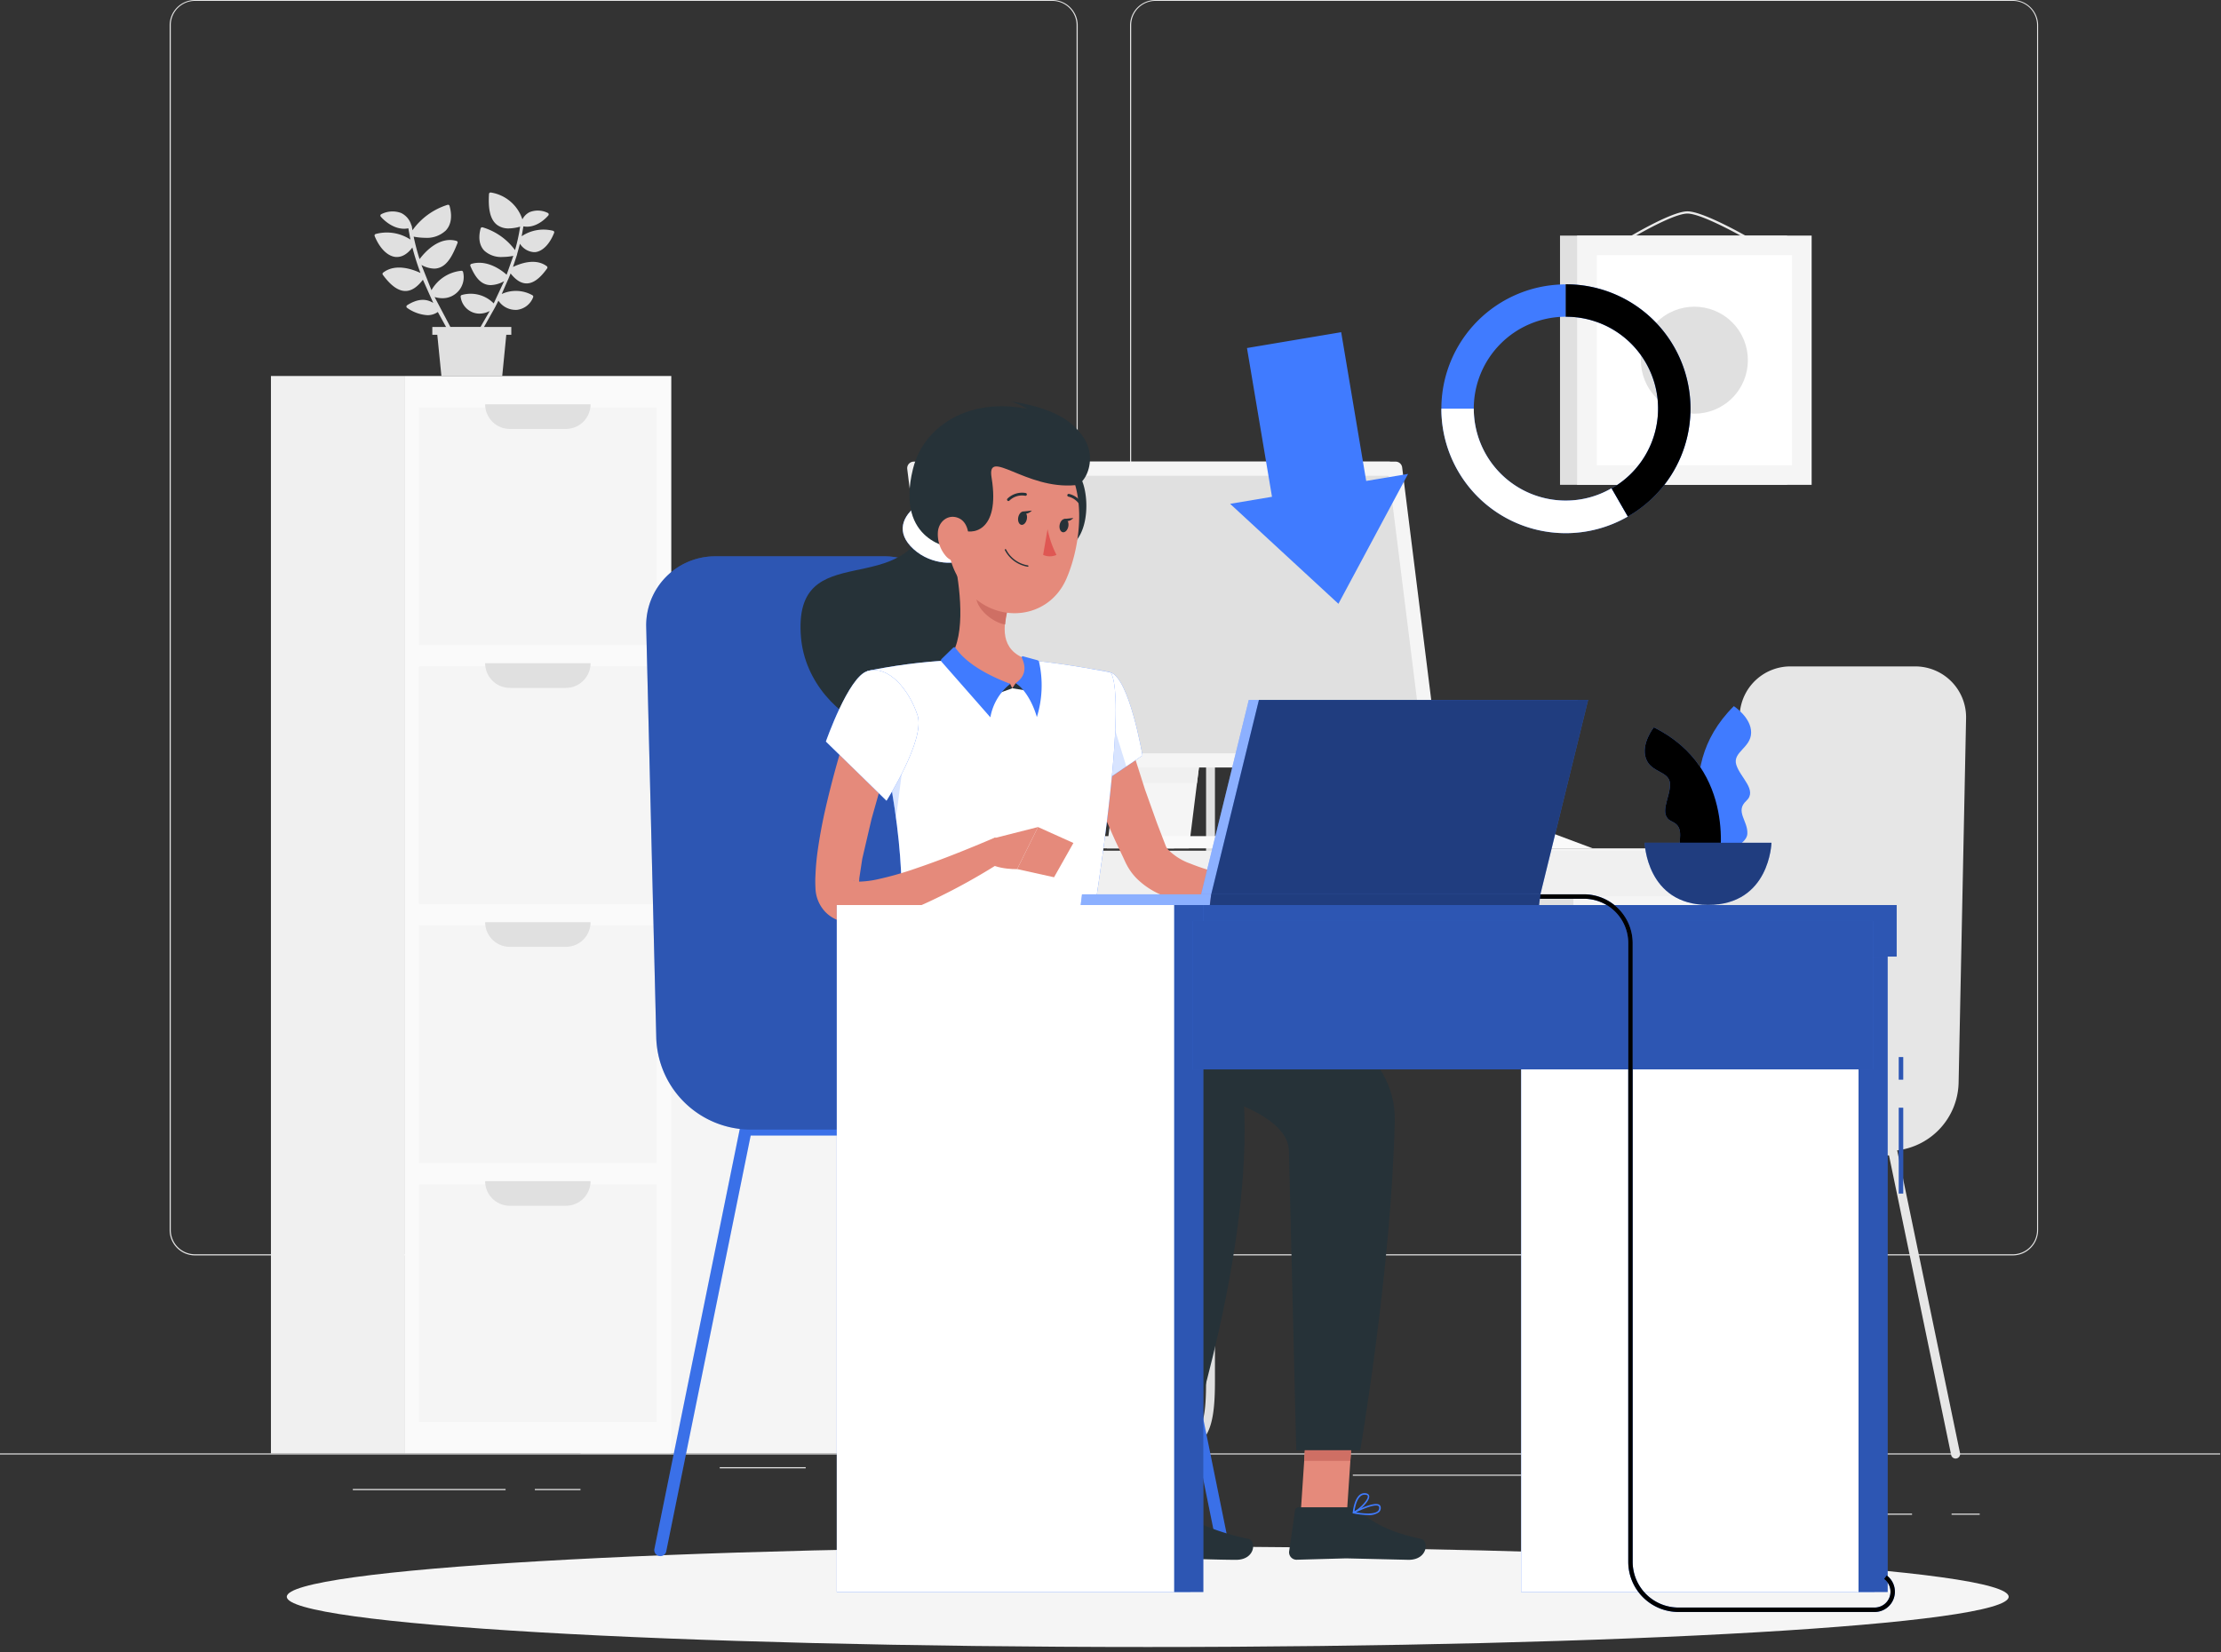 <svg xmlns="http://www.w3.org/2000/svg" xmlns:xlink="http://www.w3.org/1999/xlink" width="340" height="253" fill="none" xmlns:v="https://vecta.io/nano"><rect width="100%" height="100%" fill="#333333" stroke="none"/><style><![CDATA[.B{fill:#407bff}.C{fill:#000}.D{opacity:.3}.E{fill:#fff}.F{fill:#f5f5f5}.G{fill:#263238}.H{opacity:.5}.I{fill:#f0f0f0}.J{fill:#e58a7b}.K{fill:#e0e0e0}.L{fill:#fafafa}]]></style><path d="M339.87 222.547H0v.17h339.87v-.17zm-262.475 5.451H54.012v.17h23.383v-.17zm11.468 0h-6.988v.17h6.988v-.17zm34.476-3.337h-13.16v.17h13.16v-.17zm169.364 7.11h-29.358v.17h29.358v-.17zm10.359 0h-4.303v.17h4.303v-.17zm-32.288-5.969h-63.678v.17h63.678v-.17zM161.098 192.23H29.847a3.88 3.88 0 0 1-3.875-3.881V3.847A3.88 3.88 0 0 1 29.847 0h131.251c1.029 0 2.017.409 2.745 1.137a3.88 3.88 0 0 1 1.136 2.745V188.35a3.88 3.88 0 0 1-1.136 2.744c-.728.728-1.716 1.137-2.745 1.137zM29.847.136a3.71 3.71 0 0 0-3.705 3.711v184.502a3.71 3.71 0 0 0 3.705 3.711h131.251a3.71 3.71 0 0 0 3.711-3.711V3.847a3.71 3.71 0 0 0-1.089-2.622 3.72 3.72 0 0 0-2.622-1.089H29.847zM308.133 192.23H176.875a3.89 3.89 0 0 1-2.743-1.139c-.727-.727-1.137-1.713-1.138-2.742V3.847a3.89 3.89 0 0 1 1.15-2.721A3.89 3.89 0 0 1 176.875 0h131.258A3.88 3.88 0 0 1 312 3.847v184.502c0 1.027-.407 2.012-1.132 2.74a3.88 3.88 0 0 1-2.735 1.141zM176.875.136c-.984.002-1.927.393-2.622 1.089a3.72 3.72 0 0 0-1.089 2.622v184.502a3.71 3.71 0 0 0 3.711 3.711h131.258c.983-.001 1.926-.393 2.622-1.089s1.087-1.638 1.089-2.622V3.847c-.002-.984-.393-1.927-1.089-2.622a3.72 3.72 0 0 0-2.622-1.089H176.875z" fill="#e6e6e6"/><path d="M284.824 129.905h-47.629v92.642h47.629v-92.642z" class="F"/><path d="M284.824 129.905h-3.928v92.642h3.928v-92.642z" class="I"/><g class="K"><path d="M131.203 152.561h109.663v-20.012H131.203v20.012z"/><path d="M176.929 222.615h-47.017a.68.68 0 0 1-.481-.199c-.127-.128-.199-.301-.199-.481s.072-.353.199-.481a.68.68 0 0 1 .481-.199h47.017c6.798 0 7.702-1.985 7.702-9.856v-99.242a.68.68 0 0 1 .679-.68.68.68 0 0 1 .68.68v99.242c0 8.415-1.305 11.216-9.061 11.216z"/></g><path d="M135.418 137.212H283.75v-6.947H135.418v6.947z" class="I"/><path d="M136.492 129.905h-47.63v92.642h47.63v-92.642z" class="F"/><path d="M136.485 129.905h-3.929v92.642h3.929v-92.642z" class="I"/><path d="M102.763 222.547V57.574H61.89v164.973h40.873z" class="L"/><path d="M100.52 98.78V62.393H64.134V98.78h36.386z" class="F"/><path d="M74.269 61.904h16.137a3.77 3.77 0 0 1-3.773 3.773h-8.565c-.498.004-.991-.091-1.452-.279s-.88-.465-1.233-.816-.633-.768-.825-1.227a3.77 3.77 0 0 1-.29-1.45z" class="K"/><path d="M100.513 138.429v-36.387H64.126v36.387h36.387zm.007 39.649v-36.386H64.134v36.386h36.386zm0 39.656v-36.386H64.134v36.386h36.386z" class="F"/><path d="M74.269 101.56h16.137a3.78 3.78 0 0 1-1.107 2.665 3.77 3.77 0 0 1-2.666 1.107h-8.565a3.78 3.78 0 0 1-1.451-.281 3.77 3.77 0 0 1-1.232-.816 3.79 3.79 0 0 1-.825-1.226 3.78 3.78 0 0 1-.291-1.449zm0 39.649h16.137c0 1.001-.398 1.96-1.105 2.668a3.77 3.77 0 0 1-2.668 1.105h-8.565c-.498.003-.991-.092-1.452-.28s-.88-.465-1.233-.816a3.77 3.77 0 0 1-1.114-2.677zm0 39.649h16.137a3.77 3.77 0 0 1-1.105 2.668c-.707.707-1.667 1.105-2.668 1.105h-8.565c-.498.004-.991-.091-1.452-.279a3.78 3.78 0 0 1-2.058-2.044 3.77 3.77 0 0 1-.29-1.45z" class="K"/><path d="M61.89 222.547V57.574H41.477v164.973H61.89zm117.827-92.642h-10.271l2.494-19.998h10.278l-2.501 19.998z" class="I"/><path d="M181.993 129.905h-10.278l2.502-19.998h10.271l-2.495 19.998z" class="F"/><path d="M204.03 129.905h-7.429l-1.421-2.264h7.423l1.427 2.264z" class="I"/><path d="M243.836 129.905h-44.965l-1.42-2.264h40.322l6.063 2.264z" class="L"/><g class="I"><path d="M147.136 124.168h3.249c1.522 0 2.981.604 4.057 1.68s1.68 2.535 1.68 4.057h-14.736a5.74 5.74 0 0 1 .438-2.199c.289-.697.713-1.33 1.247-1.863a5.72 5.72 0 0 1 4.065-1.675zm36.101-4.262h-10.271l1.251-9.999h10.271l-1.251 9.999z"/><path d="M145.464 117.513h72.732a1.01 1.01 0 0 0 .416-.089 1.02 1.02 0 0 0 .341-.252 1 1 0 0 0 .207-.371 1.01 1.01 0 0 0 .036-.423l-5.601-44.808c-.03-.244-.148-.468-.333-.631s-.421-.252-.667-.252h-72.711c-.143 0-.284.03-.414.089a1 1 0 0 0-.34.25 1.01 1.01 0 0 0-.208.368c-.042.136-.055.28-.038.421l5.601 44.816a1.01 1.01 0 0 0 .325.624 1 1 0 0 0 .654.259z"/></g><path d="M146.565 117.513h72.685a1.01 1.01 0 0 0 .756-.341c.095-.107.166-.234.207-.371a1.01 1.01 0 0 0 .036-.423l-5.601-44.808a1.01 1.01 0 0 0-.999-.884h-72.685c-.142 0-.283.03-.413.089a1.01 1.01 0 0 0-.341.25c-.094.107-.165.232-.207.368s-.055.28-.038.421l5.601 44.816c.03.244.148.468.332.631s.422.252.667.252z" class="F"/><path d="M217.904 115.032l-5.241-41.94c-.01-.068-.044-.131-.097-.176s-.119-.069-.188-.069h-69.789c-.04-.001-.08.006-.117.022a.28.28 0 0 0-.096.069c-.027.03-.046.065-.058.104s-.014.079-.008.118l5.241 41.947c.008.068.041.13.093.175s.117.07.186.07h69.795a.29.29 0 0 0 .116-.027.3.3 0 0 0 .095-.071c.026-.03.046-.065.057-.104s.016-.078.011-.118z" class="K"/><path d="M191.34 129.905h-16.735v-.211c0-.441.175-.865.487-1.177s.736-.488 1.178-.488h13.404c.442 0 .866.175 1.178.488s.488.736.488 1.177v.211z" class="L"/><path d="M176.555 129.905h-11.351v-.211c0-.441.175-.865.487-1.177s.736-.488 1.178-.488h8.021a1.66 1.66 0 0 1 1.665 1.665v.211z" class="I"/><path d="M79.162 38.942v-.034l.435-1.584a2.76 2.76 0 0 0 2.134 1.285h.183c1.135-.109 2.223-1.21 2.909-2.943.013-.031.02-.065.02-.099a.25.25 0 0 0-.02-.099c-.033-.062-.089-.108-.156-.129-.815-.206-1.664-.239-2.492-.095s-1.616.461-2.314.931l.265-1.516a3.01 3.01 0 0 0 .544.054c1.849 0 3.208-1.652 3.276-1.733.024-.03.041-.065.048-.103s.007-.076-.003-.114-.028-.071-.054-.1-.057-.051-.093-.065a3.4 3.4 0 0 0-2.78-.109c-.475.242-.859.63-1.094 1.108-.346-1.064-.98-2.011-1.83-2.738a6.07 6.07 0 0 0-2.989-1.381c-.034-.008-.07-.008-.104 0s-.066.024-.093.047-.052.046-.069.077a.22.22 0 0 0-.027.1c-.095 1.679-.041 3.739 1.217 4.717a2.87 2.87 0 0 0 1.822.557c.585-.014 1.165-.105 1.727-.272a27.36 27.36 0 0 1-.782 3.596 9.52 9.52 0 0 0-4.969-3.494.25.25 0 0 0-.185.029c-.056.033-.096.086-.114.148-.381 1.448-.183 2.624.564 3.399.38.342.825.603 1.309.769a3.79 3.79 0 0 0 1.505.196 8.43 8.43 0 0 0 1.631-.17l-1.026 2.889c-.754-.68-2.977-2.366-5.397-1.659-.065.021-.119.068-.15.129-.013.031-.02.065-.02.099s.007.067.02.099c.68 1.604 1.407 2.495 2.345 2.8a2.43 2.43 0 0 0 .775.122 4.42 4.42 0 0 0 2.039-.598L75.58 46.46a4.93 4.93 0 0 0-2.259-1.315c-.857-.227-1.761-.219-2.614.024-.058.012-.11.044-.145.092a.24.24 0 0 0-.045.166 2.95 2.95 0 0 0 1.761 2.365 2.84 2.84 0 0 0 1.135.231 3.36 3.36 0 0 0 1.55-.401l-1.4 2.434h-4.622l-2.413-4.575a4.44 4.44 0 0 0 1.19.184 3.23 3.23 0 0 0 3.168-4.031.24.24 0 0 0-.1-.135c-.048-.031-.107-.044-.165-.035-.944.092-1.852.41-2.647.927a5.91 5.91 0 0 0-1.921 2.043l-1.536-3.861c.588.335 1.248.526 1.924.557a2.31 2.31 0 0 0 .788-.129c1.359-.449 2.141-2.087 2.807-3.786.015-.031.023-.064.023-.099s-.008-.068-.023-.099-.038-.059-.065-.081a.25.25 0 0 0-.092-.048c-2.719-.761-4.955 1.856-5.649 2.794a33.36 33.36 0 0 1-.904-3.446 9.52 9.52 0 0 0 1.733.177c.578.042 1.159-.035 1.707-.227a4.23 4.23 0 0 0 1.475-.888c.822-.87 1.02-2.175.578-3.766-.008-.031-.022-.061-.041-.086a.24.24 0 0 0-.072-.063c-.028-.016-.059-.026-.091-.03a.22.22 0 0 0-.095.009c-2.169.677-4.058 2.045-5.377 3.895l-.102-.619c-.007-.053-.031-.103-.068-.143a2.98 2.98 0 0 0-1.543-1.869 3.71 3.71 0 0 0-1.54-.244c-.525.029-1.038.167-1.505.407-.036.015-.068.039-.094.068s-.045.064-.056.102-.008.075.002.112.027.07.053.099c.068.088 1.563 1.856 3.575 1.856a3.54 3.54 0 0 0 .646-.068l.319 1.727a6.56 6.56 0 0 0-2.566-.998 6.57 6.57 0 0 0-2.75.142c-.067.021-.123.067-.156.129-.013.032-.02.067-.02.102s.007.07.02.102c.782 1.89 1.992 3.086 3.242 3.188h.17c.632 0 1.489-.292 2.359-1.455.343 1.322.756 2.624 1.237 3.902-1.176-.557-3.82-1.516-5.71-.054-.026.019-.048.043-.064.07s-.027.058-.032.09-.002.064.006.095.023.06.043.085c1.223 1.665 2.352 2.474 3.46 2.474.918 0 1.795-.578 2.671-1.72l1.584 3.548c-1.176-.727-2.468-.612-3.99.347-.035.021-.064.051-.085.087a.23.23 0 0 0-.031.117c0 .041.005.08.023.116s.045.066.079.088c.907.654 1.978 1.042 3.093 1.122a2.72 2.72 0 0 0 1.611-.489l1.258 2.291h-2.1v1.196h.761l.632 6.335h9.306l.625-6.335h.768v-1.196h-4.18l1.686-2.998a.23.23 0 0 0 .041-.081l.483-.945a3.14 3.14 0 0 0 2.515 1.407 2.4 2.4 0 0 0 .313 0 3.02 3.02 0 0 0 1.518-.621 3.01 3.01 0 0 0 .969-1.323c.02-.054.02-.113 0-.166s-.059-.098-.109-.126a5.16 5.16 0 0 0-4.704-.19l1.033-2.359a.2.2 0 0 0 .048-.109l.279-.68c.809 1.02 1.611 1.523 2.447 1.523 1.013 0 2.039-.748 3.14-2.291.038-.052.055-.116.046-.18s-.042-.121-.093-.16c-1.733-1.298-4.078-.408-5.18.109l.619-1.862.02-.068zm194.413-2.868h-34.762v38.167h34.762V36.074z" class="K"/><path d="M269.286 37.637c-.029.007-.06.007-.089 0-.081-.054-8.293-4.935-10.876-4.935s-10.434 4.881-10.515 4.928a.17.17 0 0 1-.062.025c-.021.004-.044.003-.065-.002s-.043-.015-.06-.028a.16.16 0 0 1-.044-.049.17.17 0 0 1 .054-.231c.326-.204 7.987-4.983 10.692-4.983s10.74 4.758 11.08 4.983c.019.011.036.026.049.044s.023.038.028.06.006.044.002.066-.012.043-.025.061c-.019.026-.045.045-.075.056s-.063.013-.094.005z" fill="#ebebeb"/><path d="M277.334 36.074H241.43v38.167h35.904V36.074z" class="F"/><path d="M274.329 71.23V39.078h-29.888V71.23h29.888z" class="E"/><path d="M265.174 60.946c3.199-3.199 3.199-8.385 0-11.584s-8.385-3.199-11.584 0-3.199 8.385 0 11.584 8.385 3.199 11.584 0z" class="K"/><g fill="#e6e6e6"><path d="M258.688 176.222h30.466c2.796.003 5.481-1.092 7.477-3.048a10.67 10.67 0 0 0 3.202-7.413l1.142-55.779a7.78 7.78 0 0 0-.547-3.027c-.382-.962-.952-1.839-1.677-2.578a7.76 7.76 0 0 0-2.544-1.727 7.79 7.79 0 0 0-3.015-.608h-19.101c-1.911 0-3.755.703-5.18 1.976a7.77 7.77 0 0 0-2.548 4.924l-7.675 67.28z"/><path d="M275.315 176.222h-32.464a1.52 1.52 0 0 1-1.523-1.522v-.143c0-1.107.44-2.168 1.222-2.951s1.845-1.223 2.952-1.223h29.813v5.839z"/><path d="M272.752 223.308a.68.68 0 0 1-.679-.537l-9.517-45.869h-16.585l-9.517 45.869a.7.7 0 0 1-.297.44c-.154.101-.342.137-.522.1a.7.7 0 0 1-.44-.297c-.101-.154-.137-.342-.1-.522l9.638-46.406c.032-.155.118-.295.242-.395s.279-.152.438-.148h17.673a.68.68 0 0 1 .439.148c.124.1.209.24.241.395l9.632 46.406a.68.68 0 0 1-.523.802.51.51 0 0 1-.123.014z"/><path d="M262.413 223.308c-.045.007-.091.007-.136 0-.087-.018-.17-.053-.244-.103s-.138-.114-.187-.188-.083-.158-.1-.246-.017-.178.001-.265l9.639-46.406a.68.68 0 0 1 .241-.395c.124-.099.28-.152.439-.149h17.673a.68.68 0 0 1 .68.544l9.631 46.406c.019.089.019.181.002.271a.69.69 0 0 1-.102.25.7.7 0 0 1-.44.298c-.089.018-.181.019-.271.002s-.174-.052-.25-.103-.142-.114-.193-.19-.087-.16-.105-.249l-9.516-45.869h-16.6l-9.516 45.869a.68.68 0 0 1-.646.523z"/></g><path d="M175.7 252.195c72.788 0 131.795-3.445 131.795-7.694s-59.007-7.695-131.795-7.695-131.795 3.445-131.795 7.695 59.007 7.694 131.795 7.694z" class="F"/><g class="B"><path d="M187.33 238.22a.93.93 0 0 1-.904-.741l-12.915-63.596h-22.492l-12.915 63.596c-.062.227-.207.421-.407.544s-.439.166-.669.12a.93.93 0 0 1-.57-.371.92.92 0 0 1-.162-.66l13.064-64.337a.93.93 0 0 1 .904-.741h23.995a.92.92 0 0 1 .904.741l13.071 64.337a.92.92 0 0 1-.135.693c-.135.203-.346.345-.585.395l-.184.02z"/><path d="M151.23 238.22a.93.93 0 0 1-.904-.741l-12.915-63.596h-22.493l-12.915 63.596a.93.93 0 0 1-.125.354c-.066.108-.153.202-.256.275s-.22.124-.343.151-.252.026-.376.001-.241-.075-.345-.148a.93.93 0 0 1-.258-.272c-.066-.108-.11-.228-.128-.353a.93.93 0 0 1 .023-.375l13.071-64.337a.93.93 0 0 1 .32-.532.92.92 0 0 1 .584-.209h23.995c.212 0 .418.075.581.21a.91.91 0 0 1 .316.531l13.072 64.337c.048.24-.001.489-.136.693a.93.93 0 0 1-.585.395l-.183.02z"/><use xlink:href="#B"/><path d="M133.74 165.012h40.444c1.502 0 2.942.597 4.004 1.659a5.66 5.66 0 0 1 1.658 4.003v.198a2.04 2.04 0 0 1-2.039 2.039H133.74v-7.899z"/></g><g class="C D"><path d="M187.331 238.22a.92.92 0 0 1-.904-.741l-12.915-63.596h-22.493l-12.915 63.596c-.061.227-.207.421-.407.545s-.439.166-.669.119-.434-.179-.57-.371a.92.92 0 0 1-.162-.66l13.065-64.337c.043-.208.156-.395.321-.53a.93.93 0 0 1 .583-.211h23.994a.92.92 0 0 1 .584.209.93.93 0 0 1 .321.532l13.071 64.337c.048.24-.001.489-.136.693a.92.92 0 0 1-.585.395l-.183.02z" class="D"/><path d="M151.23 238.22a.93.93 0 0 1-.904-.741l-12.915-63.596h-22.493l-12.915 63.596c-.017.126-.06.246-.125.354s-.153.202-.256.275-.22.125-.343.151-.252.027-.376.001-.241-.075-.345-.147-.191-.166-.258-.273-.11-.228-.128-.353a.93.93 0 0 1 .023-.375l13.071-64.337a.93.93 0 0 1 .32-.532.92.92 0 0 1 .584-.209h23.995a.92.92 0 0 1 .581.21.91.91 0 0 1 .316.531l13.072 64.337c.048.24-.001.489-.136.693a.92.92 0 0 1-.585.395l-.183.02z" class="D"/><use xlink:href="#B" class="D"/><path d="M133.74 165.012h40.445c1.501 0 2.942.597 4.004 1.659s1.658 2.502 1.658 4.003v.198c0 .54-.215 1.059-.597 1.442a2.04 2.04 0 0 1-1.442.597H133.74v-7.899z" class="D"/></g><path d="M144.779 81.717s5.778 7.545 2.039 22.567-23.029 6.866-24.199-6.675c-1.359-15.96 16.559-4.955 19.713-19.148l2.447 3.256z" class="G"/><use xlink:href="#C" class="B"/><use xlink:href="#C" opacity=".8" class="E"/><path d="M172.261 110.674l.292 1.183.326 1.277.748 2.57 1.645 5.166 1.835 5.139.979 2.556.394 1.019c.079.175.182.337.306.483.968.978 2.147 1.723 3.446 2.175a31.74 31.74 0 0 0 4.895 1.523l5.295 1.012 5.404.68.061 3.657c-3.878.401-7.787.401-11.664 0-2.027-.209-4.031-.598-5.989-1.162a20.11 20.11 0 0 1-3.086-1.217 11.83 11.83 0 0 1-3.1-2.182 8.6 8.6 0 0 1-1.359-1.76c-.102-.164-.19-.347-.286-.517l-.176-.367-.313-.68-1.23-2.603c-.789-1.754-1.557-3.521-2.243-5.323s-1.36-3.616-1.931-5.438l-.802-2.827-.374-1.434c-.109-.517-.211-.945-.319-1.557l7.246-1.373z" class="J"/><use xlink:href="#D" class="B"/><use xlink:href="#D" class="E H"/><g class="B"><path opacity=".2" d="M168.903 105.97l-6.981 5.533c1.36 3.361 3.014 6.596 4.942 9.666l5.567-3.786-3.528-11.413z"/><use xlink:href="#E"/></g><use xlink:href="#E" class="E H"/><g class="J"><path d="M196.772 135.423l5.01-5.084.68 7.164s-3.759 2.542-6.356 1.176l.666-3.256z"/><path d="M207.696 129.584l.224 6.022-5.465 1.897-.66-7.165 5.901-.754zm-8.572 102.043h7.069l1.088-16.375h-7.069l-1.088 16.375zm-27.36 0h7.069l2.271-16.375h-7.07l-2.27 16.375z"/></g><path d="M179.276 230.804h-7.946a.56.56 0 0 0-.565.483l-.904 6.287a1.14 1.14 0 0 0 .289.881c.107.119.237.213.383.278a1.14 1.14 0 0 0 .463.099l7.593-.211c2.148 0 7.661.224 10.631.224s3.127-2.936 1.89-3.201c-5.54-1.197-8.789-2.835-10.658-4.405a1.82 1.82 0 0 0-1.176-.435zm27.468 0h-7.932a.57.57 0 0 0-.565.483l-.904 6.287a1.14 1.14 0 0 0 .051.471 1.15 1.15 0 0 0 .238.41c.107.118.237.213.383.278a1.14 1.14 0 0 0 .463.099l7.593-.211 9.564.224c2.971 0 3.127-2.936 1.89-3.201-5.54-1.197-7.722-2.835-9.585-4.405-.334-.283-.758-.437-1.196-.435zM164.315 72.173c2.542.163 3.833 12.915-3.623 12.174s3.623-12.174 3.623-12.174z" class="G"/><path d="M207.281 215.252l-.564 8.442h-7.07l.558-8.442h7.076zm-33.246 0h7.076l-1.176 8.442h-7.076l1.176-8.442z" fill="#cf6f64"/><path opacity=".2" d="M135.636 116.078l1.53 9.19 1.679-12.99-3.209 3.8z" class="B"/><path d="M146.247 86.482c.823 4.194 1.645 11.882-1.291 14.682 0 0 1.148 4.255 8.945 4.255 8.571 0 4.078-4.255 4.078-4.255-4.683-1.114-4.561-4.588-3.745-7.844l-7.987-6.838z" class="J"/><g class="G"><path d="M152.351 106.33l2.61-.938-.346-.714-2.264 1.652z"/><path d="M157.415 105.786l-2.454-.394.531-.795 1.923 1.189z"/></g><path d="M145.907 99.186l-1.774 1.727c-.053.054-.083.128-.083.204s.03.149.083.204l7.477 8.517c.356-2.023 1.439-3.846 3.046-5.125-6.186-2.339-7.797-4.759-8.348-5.438-.012-.04-.035-.075-.066-.103s-.068-.047-.109-.056a.24.24 0 0 0-.122.005c-.039.012-.076.035-.104.065zm10.686 1.305l2.202.599c.066.018.126.053.174.102a.4.4 0 0 1 .098.176 16.46 16.46 0 0 1-.34 8.436c-.312-1.156-1.359-3.922-3.235-5.207 2.039-1.407 1.216-3.222.924-3.909-.009-.025-.012-.053-.007-.08a.15.15 0 0 1 .036-.071c.018-.021.042-.036.068-.044s.053-.008.08-.002z" class="B"/><path d="M149.517 89.269l4.758 4.044a14.03 14.03 0 0 0-.401 2.311c-1.788-.258-4.242-2.216-4.432-4.078-.117-.757-.091-1.529.075-2.277z" fill="#cf6f64"/><path d="M145.792 75.429c-.809 6.967-1.305 9.904 1.55 14.064 4.282 6.26 13.023 5.73 15.899-.856 2.589-5.927 3.473-16.314-2.78-20.284a9.57 9.57 0 0 0-9.308-.553c-1.47.709-2.734 1.782-3.673 3.117s-1.519 2.888-1.688 4.512z" class="J"/><g class="G"><path d="M161.724 63.921c-11.521-4.547-20.174.585-21.962 7.878-2.807 11.324 6.159 12.12 6.159 12.12l1.121-2.896c1.611.972 6.118.544 4.758-7.865-.802-4.758 5.221 1.869 12.861 1.128 2.032-.197 4.812-7.307-2.937-10.366z"/><path d="M165.647 66.722c-1.516-2.332-4.616-4.33-11.039-5.275 0 0 3.337.755 4.418 3.195s8.449 4.887 6.621 2.08z"/></g><path d="M143.576 81.459c-.048.67.038 1.343.252 1.98a5.1 5.1 0 0 0 .991 1.732c1.19 1.36 2.753.523 3.243-1.108.435-1.475.346-3.949-1.244-4.697s-3.113.435-3.242 2.094z" class="J"/><g class="G"><path d="M166.571 145.646s47.405 4.412 46.943 25.966c-.483 22.432-5.282 50.451-5.282 50.451h-9.795l-1.121-45.795c-.143-11.501-45.951-13.805-45.951-13.805l-5.913-16.817h21.119z"/><path d="M158.986 145.646s30.635 10.162 31.41 22.738c1.421 23.151-8.755 53.699-8.755 53.699h-9.645l1.699-41.233c1.455-26.36-45.053-.367-35.842-35.183l21.133-.021zm-3.114-66.417c-.102.557.115 1.067.482 1.135s.741-.34.843-.897-.115-1.074-.482-1.135-.728.333-.843.897zm6.342 1.135c-.102.557.116 1.067.483 1.135s.747-.34.849-.897-.115-1.074-.482-1.135-.748.333-.85.897z"/><path d="M162.894 79.467l1.421-.149s-.85.931-1.421.149z"/></g><path d="M160.365 81.023a15.38 15.38 0 0 0 1.36 3.943 2.46 2.46 0 0 1-1.02.221c-.352 0-.699-.075-1.019-.221l.679-3.943z" fill="#df5753"/><path d="M157.347 86.781a4.8 4.8 0 0 1-3.521-2.549c-.011-.026-.012-.056-.002-.083s.03-.048.056-.06.057-.008.084.003.047.032.059.058a4.58 4.58 0 0 0 1.375 1.605c.577.42 1.245.699 1.949.815.028.007.053.023.07.047s.023.053.019.082c-.006.021-.017.04-.032.054s-.036.024-.057.027zm-2.963-10.06c-.03.001-.059-.004-.086-.016a.2.2 0 0 1-.071-.052c-.02-.023-.037-.042-.048-.068s-.017-.053-.017-.082.006-.056.017-.082a.21.21 0 0 1 .048-.068 3.2 3.2 0 0 1 2.815-.856c.053.016.098.051.126.099a.22.22 0 0 1 .023.159c-.006.027-.018.053-.035.076a.22.22 0 0 1-.061.057c-.024.015-.051.024-.079.028a.21.21 0 0 1-.083-.005 2.76 2.76 0 0 0-2.42.755c-.037.031-.082.05-.129.054zm11.297 1.115c-.042.001-.084-.01-.119-.033s-.063-.057-.078-.096a2.78 2.78 0 0 0-.76-1.059 2.79 2.79 0 0 0-1.157-.599.22.22 0 0 1-.138-.087c-.033-.046-.047-.102-.039-.158s.042-.107.09-.14.105-.046.162-.036c.498.115.961.349 1.349.682a3.17 3.17 0 0 1 .88 1.228.22.22 0 0 1-.108.285l-.082.014z" class="G"/><path d="M137.057 112.998l-1.876 6.172-1.754 6.206-1.427 6.118-.449 2.943-.088 1.319c0 .095 0 0-.068-.156a1.69 1.69 0 0 0-.34-.496c-.347-.3-.476-.245-.32-.198a3.19 3.19 0 0 0 .87.089 14.89 14.89 0 0 0 2.719-.347 50.75 50.75 0 0 0 5.975-1.706c4.018-1.36 8.096-3.018 12.066-4.711l1.753 3.202a95.24 95.24 0 0 1-11.779 6.58c-2.112.996-4.29 1.843-6.519 2.535-1.241.378-2.516.635-3.807.768a9.52 9.52 0 0 1-2.42-.061 6.15 6.15 0 0 1-1.543-.442 5.32 5.32 0 0 1-1.699-1.169 5.52 5.52 0 0 1-1.516-3.67c-.034-.68-.041-1.36 0-1.972a37.42 37.42 0 0 1 .32-3.609 77.63 77.63 0 0 1 1.264-6.797 148.69 148.69 0 0 1 1.672-6.546c.605-2.162 1.258-4.283 2.039-6.444l6.927 2.392z" class="J"/><g class="B"><path d="M181.695 231.994a8.31 8.31 0 0 1-1.856-.259c-.022-.004-.043-.015-.059-.031s-.028-.038-.032-.06-.002-.046.007-.068.024-.039.044-.051c.238-.157 2.358-1.53 3.167-1.17.085.039.158.1.211.176s.083.167.088.259c.034.151.028.308-.017.456a.88.88 0 0 1-.241.387c-.381.271-.846.399-1.312.361zm-1.529-.422c1.312.272 2.297.238 2.678-.115.083-.081.144-.181.177-.292a.68.68 0 0 0 .013-.341c-.002-.053-.02-.105-.05-.149s-.071-.08-.12-.102c-.516-.231-1.951.537-2.698.999z"/><path d="M179.867 231.742h-.061c-.019-.011-.035-.027-.046-.046s-.016-.041-.015-.063c0-.081 0-2.093.761-2.759.089-.086.197-.149.315-.186a.79.79 0 0 1 .365-.025.53.53 0 0 1 .523.421c.143.734-1.04 2.237-1.781 2.658h-.061zm1.196-2.868c-.149.001-.293.059-.401.163-.537.476-.645 1.821-.679 2.358.679-.489 1.59-1.726 1.475-2.277 0-.088-.068-.204-.313-.238l-.082-.006zm28.339 3.12a12.4 12.4 0 0 1-2.223-.252c-.024-.006-.046-.019-.063-.037s-.028-.04-.032-.065.001-.05.013-.072.032-.04.055-.05c.312-.163 3.106-1.591 3.956-1.128a.49.49 0 0 1 .181.17c.045.072.072.153.077.237a.87.87 0 0 1-.047.42c-.049.134-.131.254-.238.348a2.6 2.6 0 0 1-1.679.429zm-1.829-.422c.911.157 2.719.381 3.344-.176a.69.69 0 0 0 .175-.264c.036-.101.049-.208.036-.314 0-.046-.013-.091-.037-.131s-.058-.072-.099-.094c-.557-.299-2.433.497-3.419.979z"/><path d="M207.206 231.742c-.022.007-.046.007-.068 0a.14.14 0 0 1-.039-.048c-.009-.019-.015-.04-.015-.061 0-.081.17-1.964 1.04-2.719.122-.104.264-.181.417-.228s.314-.062.473-.044c.435.041.558.259.592.429.122.781-1.523 2.277-2.352 2.651l-.048.02zm1.679-2.868c-.223-.001-.439.081-.605.231-.639.53-.863 1.801-.931 2.311.891-.496 2.107-1.774 2.039-2.298 0-.054 0-.204-.374-.238l-.129-.006z"/></g><g class="J"><path d="M152.202 128.34l6.702-1.699-3.195 6.437s-4.533.197-6.029-2.332l2.522-2.406z"/><path d="M164.321 129.081l-2.963 5.248-5.649-1.251 3.195-6.437 5.417 2.44z"/></g><path d="M156.545 78.332l1.421-.15s-.877.931-1.421.15z" class="G"/><path d="M137.424 143.961l-.231 2.569c-.095.204.136.408.469.408h29.052c.258 0 .469-.129.489-.292l.259-2.57c0-.177-.211-.326-.49-.326h-29.079c-.09-.008-.18.008-.262.045s-.153.094-.207.166z" class="B"/><path d="M141.333 147.217h-.782c-.156 0-.272-.082-.265-.177l.367-3.344c0-.096.15-.177.306-.177h.754c.157 0 .272.081.265.177l-.367 3.344c.007.095-.129.177-.278.177zm23.192 0h-.782c-.156 0-.271-.082-.265-.177l.367-3.344c0-.096.15-.177.306-.177h.775c.156 0 .272.081.265.177l-.367 3.344c0 .095-.149.177-.299.177zm-11.596 0h-.782c-.156 0-.272-.082-.265-.177l.367-3.344c0-.096.15-.177.306-.177h.775c.156 0 .272.081.265.177l-.367 3.344c-.014.095-.143.177-.299.177z" class="G"/><use xlink:href="#F" class="B"/><use xlink:href="#F" class="E H"/><use xlink:href="#G" class="B"/><use xlink:href="#G" opacity=".6" class="E"/><use xlink:href="#G" x="-104.768" class="B"/><use xlink:href="#G" x="-104.768" opacity=".6" class="E"/><path d="M288.972 138.584h-4.459v105.19h4.459v-105.19z" class="B"/><path d="M288.972 138.584h-4.459v105.19h4.459v-105.19z" class="C D"/><path d="M182.824 146.476h107.528v-7.892H182.824v7.892z" class="B"/><path d="M182.824 146.476h107.528v-7.892H182.824v7.892z" class="C D"/><path d="M184.211 138.584h-4.46v105.19h4.46v-105.19z" class="B"/><path d="M184.211 138.584h-4.46v105.19h4.46v-105.19z" class="C D"/><path d="M182.565 163.748h104.177v-22.724H182.565v22.724z" class="B"/><path d="M182.565 163.748h104.177v-22.724H182.565v22.724z" class="C D"/><use xlink:href="#H" class="B"/><use xlink:href="#H" class="C D"/><path d="M291.351 169.621h-.68v13.139h.68v-13.139z" class="B"/><path d="M291.351 169.621h-.68v13.139h.68v-13.139z" class="C D"/><path d="M291.351 161.865h-.68v3.453h.68v-3.453z" class="B"/><path d="M291.351 161.865h-.68v3.453h.68v-3.453z" class="C D"/><path d="M241.566 107.18h-50.395l-7.301 29.759h50.389l7.307-29.759z" class="B"/><path opacity=".4" d="M241.566 107.18h-50.395l-7.301 29.759h50.389l7.307-29.759z" class="E"/><path d="M185.413 136.939l-.204 1.645h-19.773l.203-1.645h19.774z" class="B"/><path opacity=".4" d="M185.413 136.939l-.204 1.645h-19.773l.203-1.645h19.774z" class="E"/><path d="M235.809 136.939l-.204 1.645h-50.396l.204-1.645h50.396z" class="B"/><path d="M235.809 136.939l-.204 1.645h-50.396l.204-1.645h50.396z" class="C H"/><path d="M243.116 107.18H192.72l-7.3 29.759h50.389l7.307-29.759z" class="B"/><path d="M243.116 107.18H192.72l-7.3 29.759h50.389l7.307-29.759z" class="C H"/><g class="B"><path d="M262.577 131.086s-7.416-12.786 2.848-22.961c0 0 2.685 1.753 2.644 4.078s-2.875 2.95-2.27 4.908 3.29 3.895 1.529 5.519.286 3.066.163 5.051-4.914 3.405-4.914 3.405z"/><use xlink:href="#I"/></g><use xlink:href="#I" class="C H"/><path d="M251.776 129.047s.251 9.516 9.707 9.516 9.699-9.516 9.699-9.516h-19.406z" class="B"/><path d="M251.776 129.047s.251 9.516 9.707 9.516 9.699-9.516 9.699-9.516h-19.406z" class="C H"/><g class="B"><path d="M188.313 77.148l16.578 15.307 10.66-19.887-6.408 1.077-3.83-22.779-14.421 2.425 3.829 22.779-6.408 1.077zm32.338-14.57a19.03 19.03 0 0 1 5.574-13.458c3.569-3.569 8.411-5.574 13.459-5.574v4.955a14.06 14.06 0 0 0-5.384 1.069 14.04 14.04 0 0 0-4.565 3.048 14.08 14.08 0 0 0-3.051 4.563 14.07 14.07 0 0 0-1.071 5.384l-4.962.014z"/><use xlink:href="#J"/></g><use xlink:href="#J" class="E H"/><use xlink:href="#K" class="B"/><use xlink:href="#K" opacity=".7" class="C"/><defs ><path id="B" d="M156.28 172.965h-41.328a14.49 14.49 0 0 1-14.492-14.2l-1.536-62.807c-.029-1.404.223-2.799.74-4.105s1.29-2.495 2.272-3.498a10.56 10.56 0 0 1 3.45-2.345c1.294-.544 2.684-.825 4.088-.826h25.912c2.593.002 5.095.957 7.029 2.685a10.56 10.56 0 0 1 3.459 6.682l10.407 78.415z"/><path id="C" d="M140.585 77.237c-2.509 1.767-3.501 4.337-.728 6.852s6.73 2.433 7.926 1.4.958-6.281.958-6.281l-8.156-1.971z"/><path id="D" d="M169.95 102.952c2.916.741 4.948 12.731 4.948 12.731l-8.028 5.438s-7.701-12.099-5.437-15.301c2.317-3.29 4.262-3.929 8.517-2.868z"/><path id="E" d="M169.95 102.952s3.399 1.183-3.399 42.667h-28.698c.482-11.685.496-18.89-5.085-42.878 4.019-.828 8.092-1.364 12.188-1.604 4.342-.31 8.701-.31 13.044 0 5.601.537 11.95 1.815 11.95 1.815z"/><path id="F" d="M132.768 102.768c-2.882.877-6.335 10.781-6.335 10.781l9.278 9.061s5.955-9.347 4.758-13.065c-1.271-3.874-4.418-7.769-7.701-6.777z"/><path id="G" d="M286.946 138.584h-54.08v105.19h54.08v-105.19z"/><path id="H" d="M286.974 246.832h-30.025c-2.038-.001-3.992-.812-5.434-2.253s-2.252-3.396-2.253-5.434v-94.729a6.8 6.8 0 0 0-6.798-6.797h-8.986v-.68h8.979a7.48 7.48 0 0 1 7.478 7.477v94.729a7.01 7.01 0 0 0 2.054 4.953c1.314 1.314 3.096 2.053 4.954 2.055h30.031c.511.001 1.009-.16 1.423-.459a2.42 2.42 0 0 0 .894-2.702c-.154-.487-.459-.913-.87-1.217l.401-.544c.525.39.913.934 1.111 1.557s.193 1.292-.012 1.912a3.11 3.11 0 0 1-1.129 1.543 3.1 3.1 0 0 1-1.818.589z"/><path id="I" d="M263.141 132.256s3.004-14.472-9.965-20.882c0 0-1.999 2.508-1.217 4.758s3.657 1.89 3.698 3.949-1.89 4.725.292 5.71.68 3.005 1.435 4.854 5.757 1.611 5.757 1.611z"/><path id="J" d="M220.651 62.578h4.962a14.07 14.07 0 0 0 14.071 14.071 13.92 13.92 0 0 0 7.028-1.89l2.488 4.33c-2.893 1.671-6.176 2.55-9.517 2.55a19.03 19.03 0 0 1-9.516-2.55c-2.894-1.67-5.296-4.073-6.967-6.967a19.04 19.04 0 0 1-2.549-9.517v-.027z"/><path id="K" d="M239.683 48.501v-4.969c4.203-.016 8.293 1.36 11.633 3.913a19.03 19.03 0 0 1 6.825 10.2c1.087 4.06.799 8.366-.818 12.245s-4.474 7.114-8.124 9.2l-2.481-4.303a14.06 14.06 0 0 0 6.628-15.858c-.804-3.004-2.581-5.657-5.053-7.544s-5.5-2.901-8.61-2.884z"/></defs></svg>